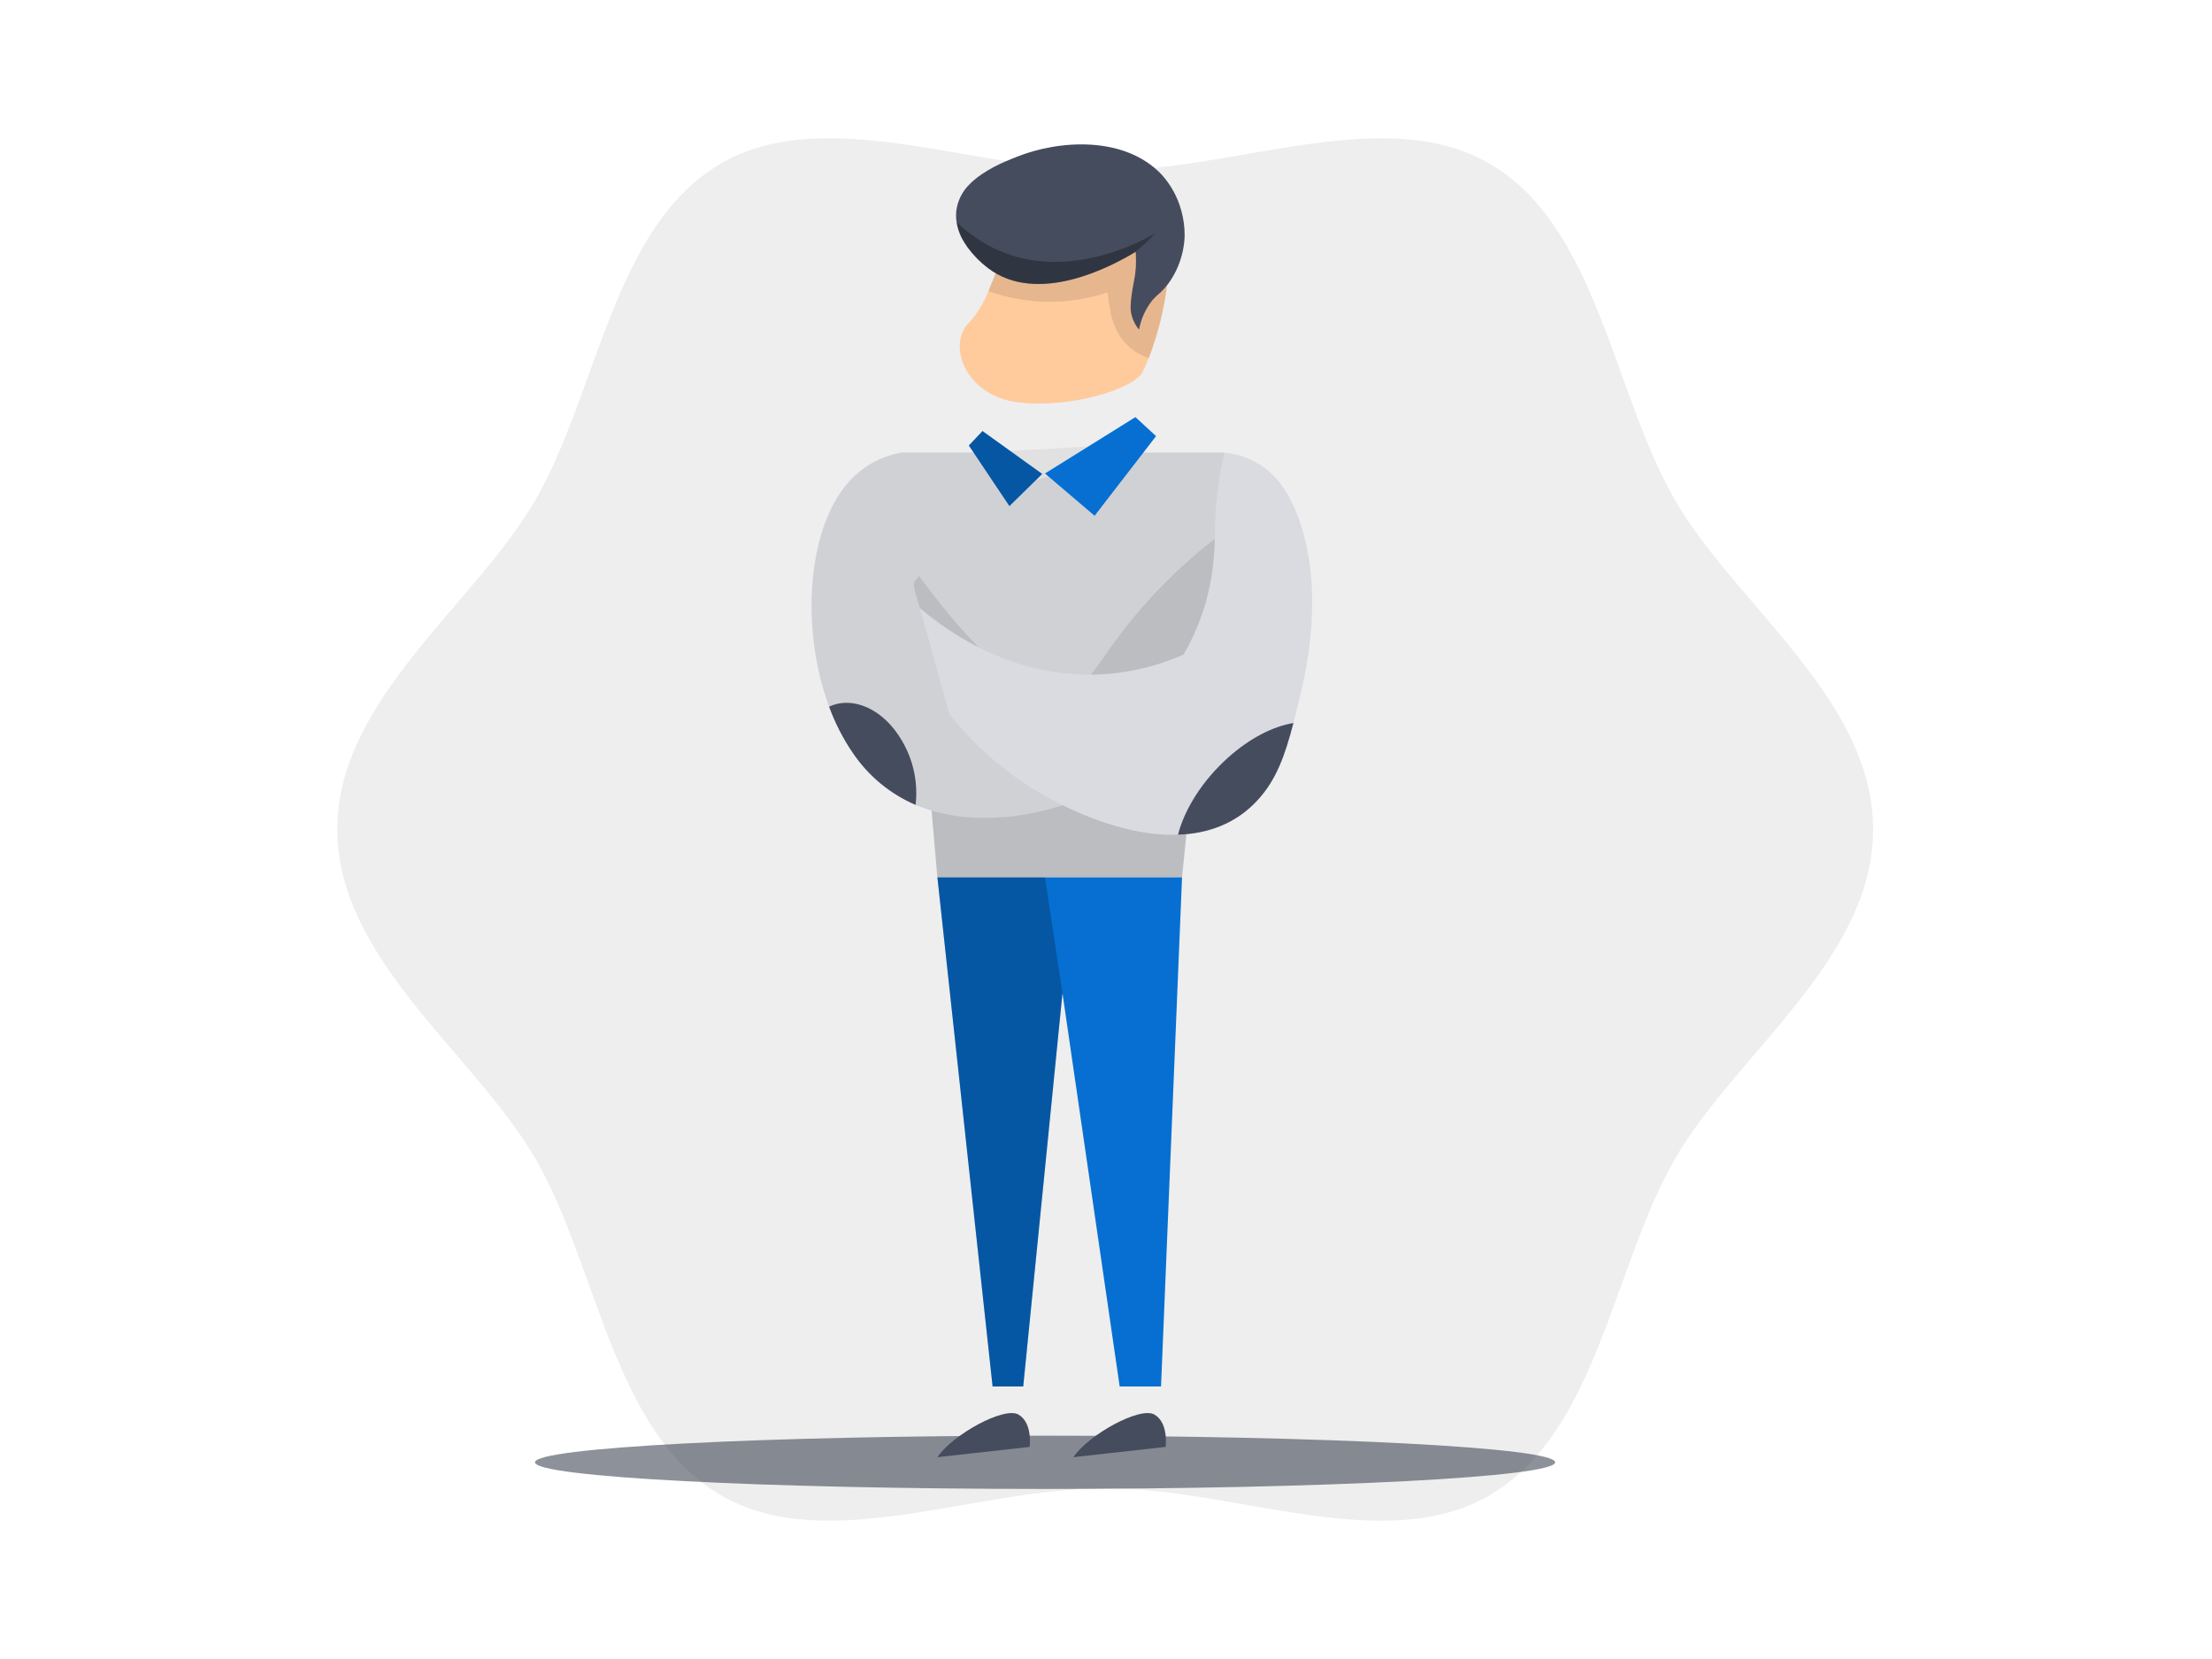 <svg xmlns="http://www.w3.org/2000/svg" width="800" height="600" fill="none" viewBox="0 0 800 600">
    <path d="M677.439 299.963C677.439 346.986 627.773 381.137 605.823 419.08C583.191 458.252 577.735 518.136 538.643 540.841C500.71 562.874 446.711 538.232 399.743 538.232C352.775 538.232 298.764 562.816 260.842 540.841C221.704 518.182 216.26 458.299 193.662 419.08C171.644 381.102 122 346.986 122 299.963C122 252.94 171.678 218.789 193.616 180.845C216.26 141.662 221.704 81.79 260.796 59.084C298.73 37.202 352.728 61.728 399.708 61.728C446.688 61.728 500.675 37.202 538.608 59.119C577.735 81.79 583.19 141.662 605.788 180.88C627.773 218.812 677.439 252.893 677.439 299.963Z" fill="black" opacity="0.07"/>
    <path d="M377.963 538.494C479.845 538.494 562.436 534.182 562.436 528.864C562.436 523.545 479.845 519.233 377.963 519.233C276.081 519.233 193.489 523.545 193.489 528.864C193.489 534.182 276.081 538.494 377.963 538.494Z" fill="#1D2535" opacity="0.5"/>
    <path d="M325.685 163.679C326.727 175.258 327.686 186.795 328.686 198.364C330.639 220.682 332.577 243.006 334.502 265.337C336.023 282.659 337.531 299.984 339.025 317.313H427.499C429.223 299.984 430.96 282.659 432.711 265.337C433.701 255.509 434.67 245.712 435.65 235.884C438.068 211.83 440.472 187.761 442.862 163.679H325.685Z" fill="#DADBE0"/>
    <path d="M415.577 216.885C398.276 235.905 395.868 246.067 387.655 249.642C378.109 253.748 361.402 248.599 330.052 205.139C331.546 225.205 333.029 245.271 334.502 265.338C336.024 282.659 337.531 299.985 339.025 317.313H427.5C429.223 299.985 430.96 282.659 432.711 265.338H433.086L439.767 194.571C431.059 201.278 422.964 208.746 415.577 216.885Z" fill="black" opacity="0.1"/>
    <path d="M299.859 255.572C302.022 261.519 304.925 267.171 308.499 272.393C309.541 273.946 310.719 275.416 311.875 276.771C317.071 283.005 323.672 287.916 331.136 291.101C334.942 292.715 338.917 293.9 342.986 294.634C348.664 295.685 354.45 296.035 360.214 295.677C360.693 295.677 361.152 295.677 361.621 295.583C361.801 295.594 361.982 295.594 362.163 295.583L363.205 295.489H364.06C368.461 295.025 372.827 294.27 377.129 293.227H377.192C381.002 292.314 384.756 291.183 388.437 289.84C390.084 289.263 391.675 288.638 393.211 287.964C395.351 287.04 397.362 286.071 399.245 285.056C402.668 283.231 405.969 281.184 409.125 278.928C410.543 277.886 411.845 276.927 412.992 276.01C405.509 272.64 398.012 269.274 390.501 265.911C386.123 263.941 381.756 261.961 377.379 260.012C375.581 261.429 373.618 262.622 371.532 263.566C369.947 264.265 368.275 264.749 366.561 265.004C365.446 265.193 364.313 265.256 363.184 265.192C359.828 265.004 356.67 263.347 353.731 260.7C353.581 260.576 353.438 260.444 353.304 260.304C351.956 259.01 350.709 257.617 349.573 256.135C337.504 240.751 330.146 211.006 330.146 211.006C339.599 200.834 342.652 187.202 337.775 176.509C335.18 171.076 330.914 166.616 325.601 163.783C321.087 164.645 316.796 166.419 312.991 168.994C310.989 170.357 309.146 171.941 307.498 173.716C291.813 190.454 289.395 227.38 299.859 255.572Z" fill="#DADBE0"/>
    <path d="M325.685 163.679C318.749 164.963 312.405 168.432 307.582 173.58C291.813 190.454 289.395 227.38 299.859 255.572C302.022 261.519 304.925 267.171 308.499 272.393C309.541 273.946 310.719 275.416 311.876 276.771C317.071 283.005 323.672 287.916 331.136 291.101C333.026 291.907 334.961 292.603 336.931 293.186L339.015 317.313H427.49C429.213 299.984 430.95 282.659 432.701 265.337C433.691 255.509 434.66 245.712 435.64 235.884C438.058 211.83 440.462 187.761 442.852 163.679H325.685Z" fill="black" opacity="0.05"/>
    <path d="M423.904 77.383C423.716 82.167 423.33 89.181 422.622 97.8C422.434 99.697 422.288 101.354 422.247 101.969C421.154 111.396 418.878 120.647 415.472 129.504C414.763 131.255 414.044 132.912 413.242 134.528C410.251 140.489 387.937 147.691 368.551 145.565C349.166 143.439 342.214 124.575 350.594 116.518C353.158 114.007 355.523 109.879 357.472 105.377C359.79 99.995 361.72 94.453 363.246 88.795C364.195 85.575 364.674 83.438 364.674 83.438L379.932 70.264H416.514C416.087 76.424 417.692 80.687 419.641 81.072C421.59 81.458 423.476 78.091 423.904 77.383Z" fill="#FFCB9D"/>
    <path d="M423.904 77.383C423.716 82.167 423.341 89.181 422.622 97.8C422.434 99.697 422.288 101.354 422.247 101.969C421.154 111.395 418.878 120.647 415.472 129.504C413.105 128.75 410.902 127.555 408.979 125.982C406.89 124.221 405.166 122.068 403.904 119.645C402.621 117.024 401.759 114.217 401.35 111.328C400.986 109.486 400.732 107.624 400.589 105.752C386.566 110.437 371.375 110.279 357.452 105.304C359.765 99.92 361.694 94.379 363.226 88.722C364.174 85.502 364.653 83.365 364.653 83.365L379.912 70.191H416.494C416.066 76.351 417.671 80.614 419.62 80.999C421.569 81.385 423.477 78.091 423.904 77.383Z" fill="black" opacity="0.1"/>
    <path d="M428.448 85.2C428.239 93.162 424.79 100.833 419.954 105.523C418.84 106.443 417.795 107.442 416.827 108.514C414.339 111.624 412.66 115.301 411.939 119.218C410.235 117.174 409.185 114.664 408.927 112.016C408.666 107.993 410.407 100.551 410.501 99.509C410.501 99.509 410.501 99.228 410.584 98.894C410.584 98.321 410.667 98.092 410.751 97.185C410.879 95.245 410.879 93.299 410.751 91.359C410.775 91.267 410.775 91.17 410.751 91.078C401.485 96.716 375.107 110.463 357.347 96.956C354.574 94.855 352.117 92.366 350.052 89.566C349.846 89.338 349.674 89.082 349.541 88.806C349.044 88.109 348.592 87.381 348.186 86.627C348.147 86.561 348.102 86.498 348.051 86.44C347.008 84.488 346.304 82.373 345.966 80.186L345.831 79.332C345.747 78.371 345.747 77.405 345.831 76.445C346.281 72.661 348.031 69.15 350.781 66.512C355.919 61.395 363.528 58.362 367.519 56.788C383.069 50.535 406.644 49.066 420.027 63.042C423.382 66.721 425.828 71.137 427.166 75.934C428.023 78.948 428.455 82.066 428.448 85.2Z" fill="#454C5E"/>
    <path d="M427.5 317.313L419.902 501.443H404.946L384.258 359.19L370.063 501.443H358.984L339.025 317.313H427.5Z" fill="#066FD1"/>
    <path d="M388.197 527.008L421.548 523.298C421.548 523.298 422.757 514.648 417.525 511.604C412.293 508.561 393.659 518.9 388.197 527.008ZM339.025 527.008L372.376 523.298C372.376 523.298 373.585 514.648 368.353 511.604C363.121 508.561 344.486 518.9 339.025 527.008ZM299.858 255.572C302.022 261.519 304.925 267.171 308.498 272.393C314.101 280.664 321.957 287.157 331.136 291.101C332.059 283.107 330.366 275.029 326.31 268.078C319.671 256.478 308.53 251.538 299.858 255.572Z" fill="#454C5E"/>
    <path d="M396.222 161.292C387.885 169.547 380.005 172.6 373.971 173.705L372.929 173.882L359.661 163.439L396.222 161.292Z" fill="#E1E1E1"/>
    <path d="M332.574 219.861C336.583 233 339.459 245.275 343.496 258.407C350.364 267.046 358.392 274.695 367.353 281.138C381.631 291.268 405.071 302.607 426.03 301.878C436.9 301.513 447.114 297.896 455.014 289.183C461.549 281.992 464.675 273.446 467.781 261.492C468.542 258.532 469.324 255.374 470.137 251.955C472.377 242.711 479.027 213.893 469.866 188.057C466.541 178.677 462.737 174.205 460.632 172.079C455.893 167.25 449.573 164.29 442.83 163.741C440.494 173.865 439.326 184.223 439.349 194.612C439.293 202.289 438.242 209.926 436.223 217.333C434.359 224.144 431.597 230.677 428.01 236.76C419.604 240.473 410.655 242.806 401.506 243.67C367.999 246.682 343.361 228.918 332.574 219.861Z" fill="#DADBE0"/>
    <path d="M426.03 301.878C436.901 301.513 447.114 297.897 455.015 289.184C461.549 282.003 464.676 273.446 467.782 261.492C460.486 262.69 452.148 266.88 444.321 273.842C434.962 282.159 428.448 292.55 426.03 301.878Z" fill="#454C5E"/>
    <path d="M370.063 501.443L384.258 359.19L377.932 317.313H339.025L358.984 501.443H370.063Z" fill="black" opacity="0.22"/>
    <path d="M376.92 171.402L355.336 155.894L350.396 161.126L365.07 183.033L376.92 171.402ZM377.931 171.246L410.636 150.86L418.109 157.728L395.878 186.535L377.931 171.246Z" fill="#066FD1"/>
    <path d="M376.92 171.402L355.336 155.894L350.396 161.126L365.07 183.033L376.92 171.402Z" fill="black" opacity="0.22"/>
    <path d="M410.647 91.078C401.382 96.716 375.003 110.463 357.243 96.956C354.47 94.854 352.013 92.366 349.948 89.566C349.742 89.338 349.57 89.082 349.437 88.805C348.94 88.108 348.488 87.381 348.082 86.627C348.043 86.561 347.998 86.498 347.947 86.44C346.905 84.487 346.2 82.373 345.862 80.186C350.008 84.226 354.789 87.557 360.016 90.046C385.915 102.208 413.065 87.055 417.411 84.637L417.744 84.449C415.546 86.831 413.173 89.046 410.647 91.078Z" fill="black" opacity="0.3"/>
</svg>
